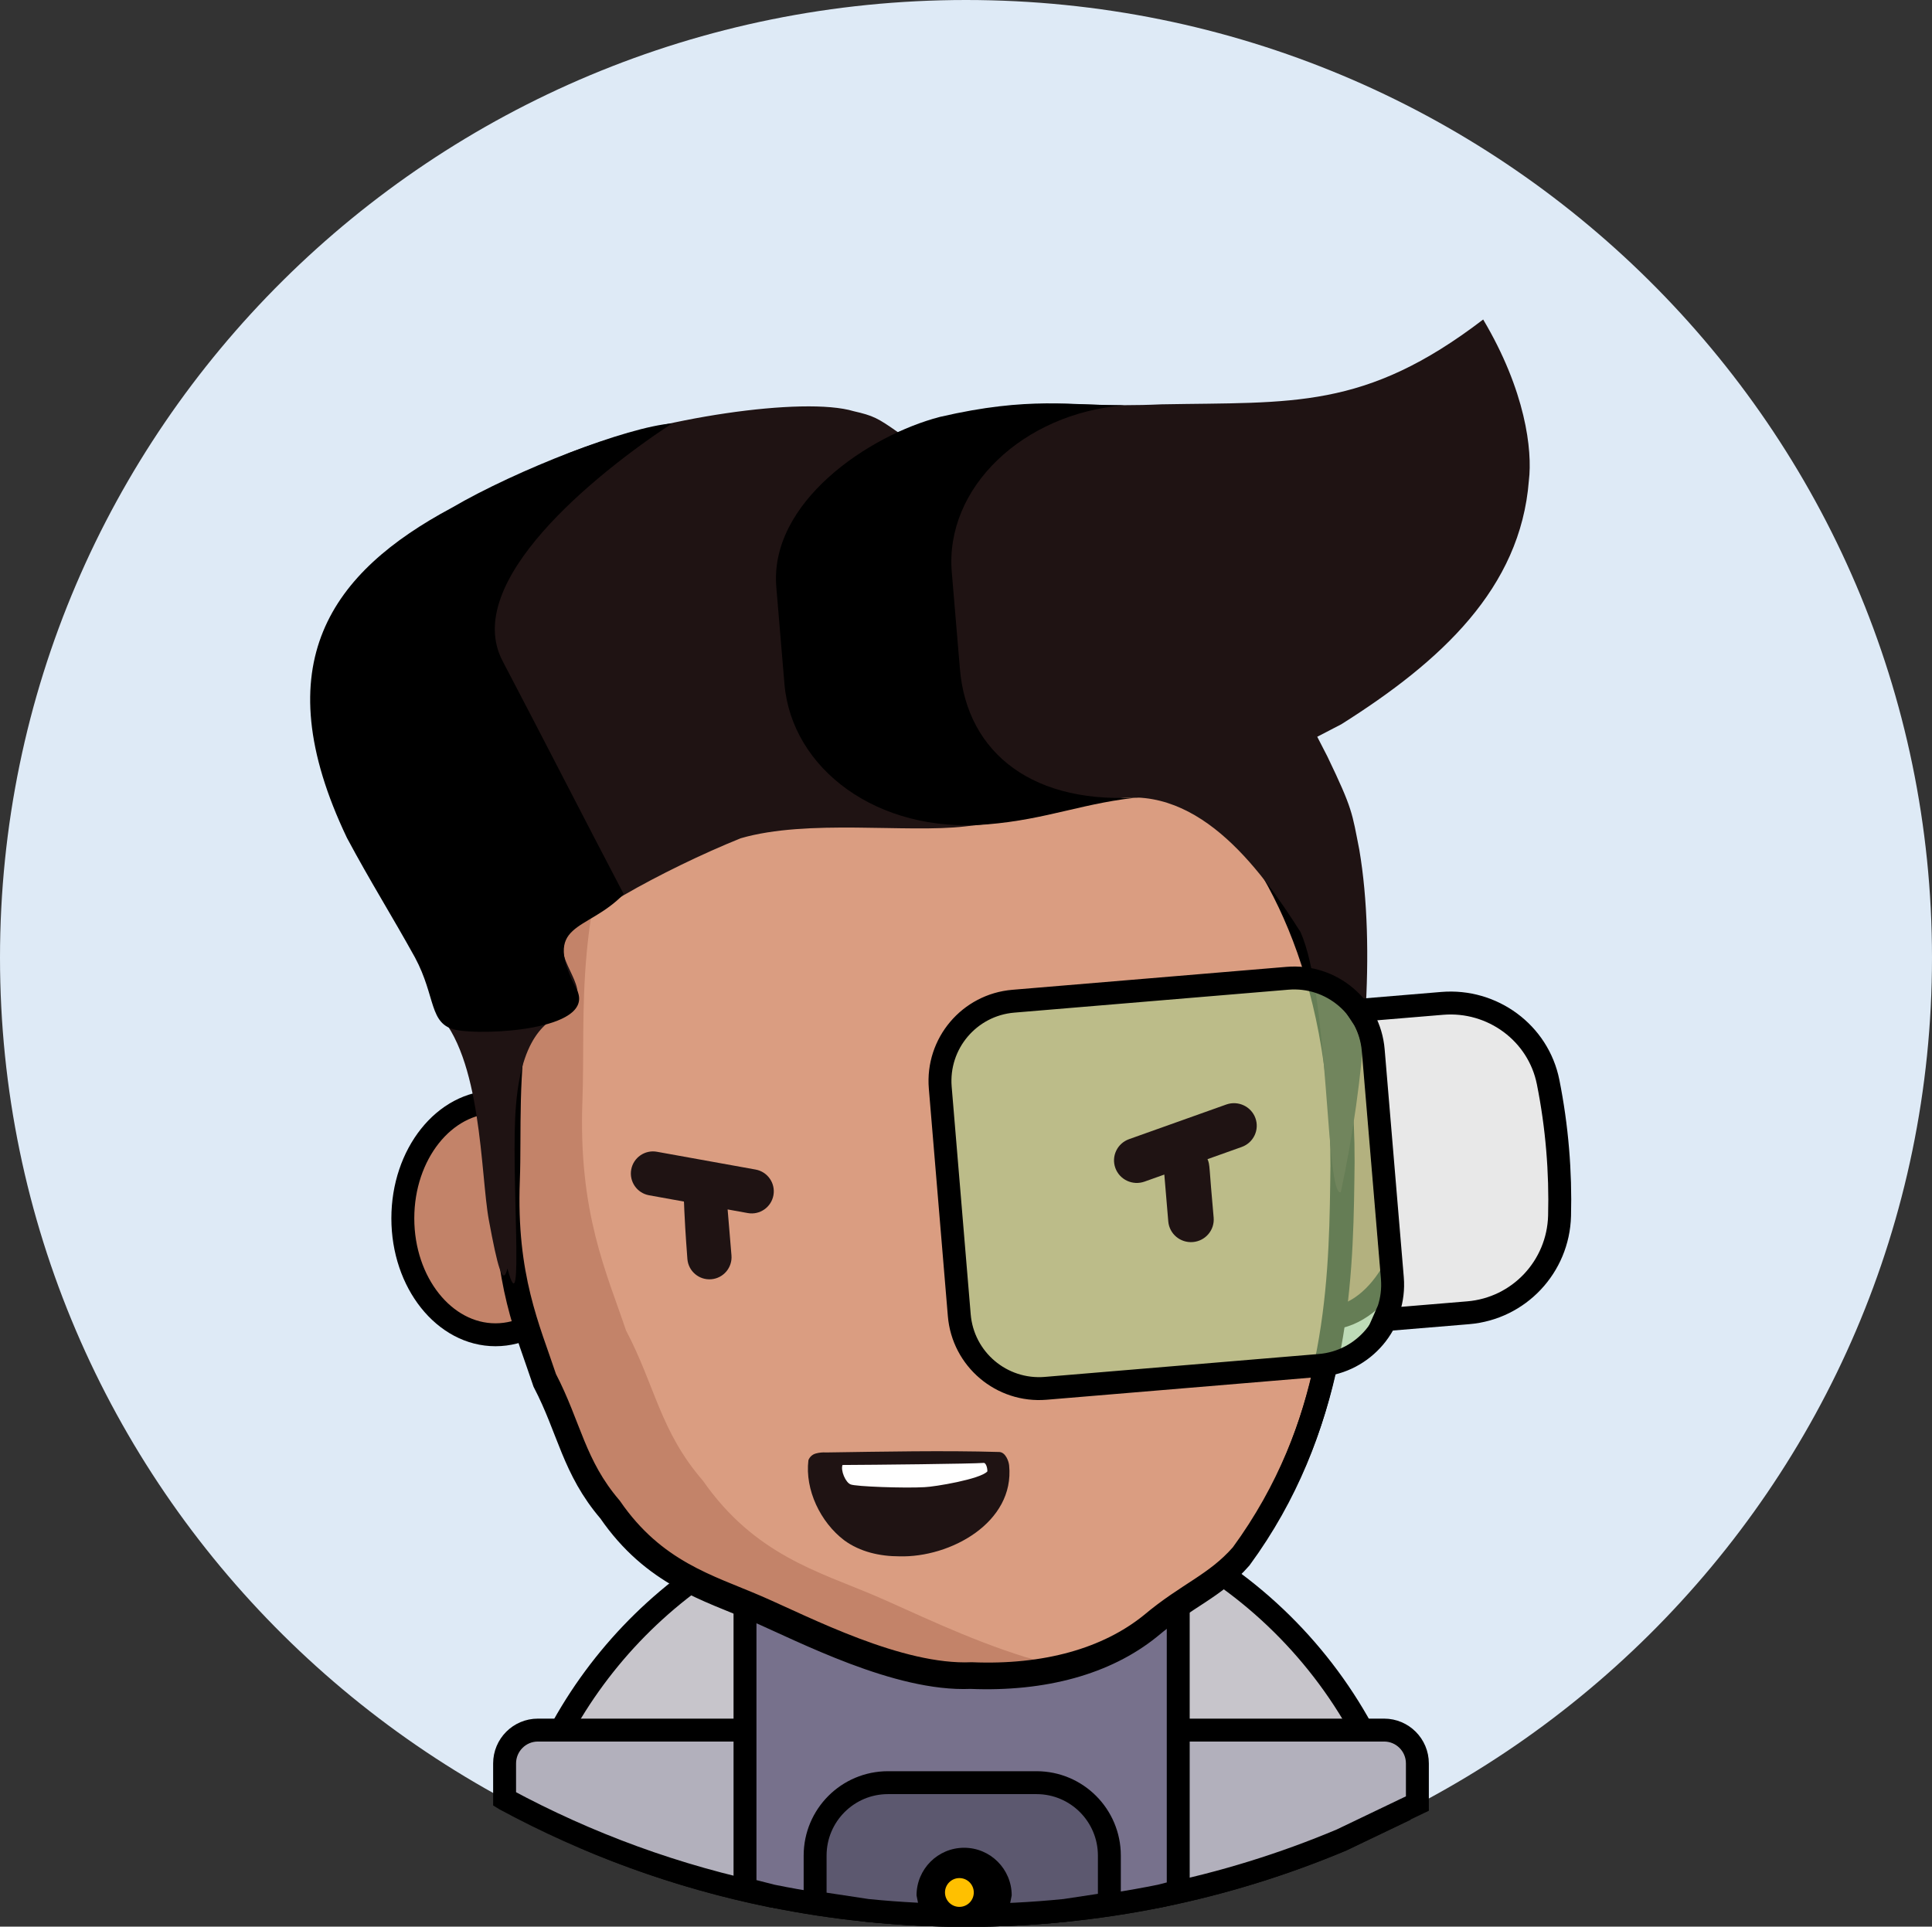 <svg width="1543" height="1539" xmlns="http://www.w3.org/2000/svg" xmlns:xlink="http://www.w3.org/1999/xlink" xml:space="preserve" overflow="hidden"><rect width="100%" height="100%" fill="#333333" stroke="none"/><defs><clipPath id="clip0"><rect x="2379" y="329" width="1543" height="1539"/></clipPath></defs><g clip-path="url(#clip0)" transform="translate(-2379 -329)"><path d="M2379 1094C2379 671.502 2724.41 329 3150.5 329 3576.59 329 3922 671.502 3922 1094 3922 1516.5 3576.59 1859 3150.5 1859 2724.41 1859 2379 1516.5 2379 1094Z" fill="#DEEAF6" fill-rule="evenodd"/><path d="M3363.72 1262.22C3363.72 1195.95 3396.85 1142.22 3437.72 1142.22 3478.58 1142.22 3511.72 1195.95 3511.72 1262.22 3511.72 1328.5 3478.58 1382.22 3437.72 1382.22 3396.85 1382.22 3363.72 1328.5 3363.72 1262.22Z" stroke="#000000" stroke-width="18.305" stroke-miterlimit="8" fill="#C38369" fill-rule="evenodd"/><path d="M3146.96 1521C3310.47 1521 3448.83 1628.88 3494.97 1777.46L3495 1777.59 3450.65 1798.82C3358.44 1837.57 3257.06 1859 3150.64 1859 3044.22 1859 2942.84 1837.57 2850.63 1798.82L2800 1774.58 2811.2 1743.92C2866.52 1612.92 2996.02 1521 3146.96 1521Z" stroke="#000000" stroke-width="18.305" stroke-miterlimit="8" fill="#C7C5CB" fill-rule="evenodd"/><path d="M2808.57 1711 3484.43 1711C3499.1 1711 3511 1722.94 3511 1737.65L3511 1769.68 3450.28 1798.78C3404.16 1818.19 3355.75 1833.26 3305.56 1843.47L3275.76 1848 3024.61 1848 2994.81 1843.47C2919.52 1828.15 2848.24 1801.91 2782.69 1766.49L2782 1766.07 2782 1737.65C2782 1722.94 2793.9 1711 2808.57 1711Z" stroke="#000000" stroke-width="18.305" stroke-miterlimit="8" fill="#B2B0BC" fill-rule="evenodd"/><path d="M3031.67 1493 3262.33 1493C3294.18 1493 3320 1518.89 3320 1550.83L3320 1839.81 3305.82 1843.44C3255.7 1853.64 3203.82 1859 3150.67 1859 3097.53 1859 3045.64 1853.64 2995.53 1843.44L2974 1837.94 2974 1550.83C2974 1518.89 2999.82 1493 3031.67 1493Z" stroke="#000000" stroke-width="18.305" stroke-miterlimit="8" fill="#77718C" fill-rule="evenodd"/><path d="M3088.19 1753 3206.81 1753C3238.95 1753 3265 1779.09 3265 1811.27L3265 1849.66 3229.5 1855.04C3203.53 1857.66 3177.19 1859 3150.52 1859 3123.86 1859 3097.51 1857.66 3071.55 1855.04L3030 1848.74 3030 1811.27C3030 1779.09 3056.05 1753 3088.19 1753Z" stroke="#000000" stroke-width="18.305" stroke-miterlimit="8" fill="#5C586F" fill-rule="evenodd"/><path d="M3149 1805C3169.99 1805 3187 1822.05 3187 1843.08L3184.13 1857.3 3150.34 1859 3113.84 1857.17 3111 1843.08C3111 1822.05 3128.01 1805 3149 1805Z" fill-rule="evenodd"/><path d="M3133.72 1840.72C3133.72 1834.37 3138.87 1829.22 3145.22 1829.22 3151.58 1829.22 3156.72 1834.37 3156.72 1840.72 3156.72 1847.08 3151.58 1852.22 3145.22 1852.22 3138.87 1852.22 3133.72 1847.08 3133.72 1840.72Z" fill="#FFC000" fill-rule="evenodd"/><path d="M2700.72 1302.22C2700.72 1250.86 2733.85 1209.22 2774.72 1209.22 2815.58 1209.22 2848.72 1250.86 2848.72 1302.22 2848.72 1353.58 2815.58 1395.22 2774.72 1395.22 2733.85 1395.22 2700.72 1353.58 2700.72 1302.22Z" stroke="#000000" stroke-width="18.305" stroke-miterlimit="8" fill="#C38369" fill-rule="evenodd"/><path d="M2784.02 1274.85C2786.96 1197.59 2770.26 1084.38 2882.09 962.97 2926.67 912.54 3048.42 884.407 3126.05 884.225 3203.69 884.041 3294.26 911.439 3347.93 961.87 3399.79 1014.5 3454.39 1112.28 3450.52 1275.4 3449.41 1360.05 3445.02 1470.96 3369.74 1573.76 3348.71 1597.72 3326.78 1604.48 3297.07 1629.49 3262.24 1657.55 3212.87 1671.37 3154.08 1668.95 3095.9 1671.49 3020.85 1632 2982.48 1615.4 2944.12 1598.8 2900.85 1587.36 2865.73 1536.34 2836.67 1502.39 2833.34 1471.11 2813.56 1433.12 2800.45 1393.48 2781.07 1352.11 2784.02 1274.85Z" stroke="#000000" stroke-width="18.305" stroke-miterlimit="8" fill="#DA9D81" fill-rule="evenodd"/><path d="M2887.37 947.223 2886.55 948.731C2836.36 1049.51 2846.76 1140.39 2844.17 1207.76 2840.71 1297.59 2863.52 1345.69 2878.97 1391.78 2902.26 1435.94 2906.18 1472.31 2940.41 1511.8 2981.77 1571.11 3032.72 1584.41 3077.9 1603.71 3106.15 1615.77 3151.26 1638.23 3197.86 1652.66L3223.72 1659.63 3205.17 1664.07C3192.07 1665.92 3178.06 1666.62 3162.97 1666.01 3103.24 1668.58 3026.18 1628.55 2986.79 1611.72 2947.4 1594.9 2902.98 1583.3 2866.92 1531.59 2837.08 1497.18 2833.67 1465.47 2813.36 1426.97 2799.9 1386.79 2780.01 1344.85 2783.02 1266.55 2786.04 1188.24 2768.9 1073.49 2883.71 950.428Z" fill="#C38369" fill-rule="evenodd"/><path d="M2785.02 1271.85C2787.96 1194.59 2771.26 1081.38 2883.09 959.97 2927.67 909.54 3049.42 881.407 3127.05 881.224 3204.69 881.041 3295.26 908.439 3348.93 958.87 3400.79 1011.5 3455.39 1109.28 3451.52 1272.4 3450.41 1357.05 3446.02 1467.96 3370.74 1570.76 3349.71 1594.72 3327.78 1601.48 3298.07 1626.49 3263.24 1654.55 3213.87 1668.37 3155.08 1665.95 3096.9 1668.49 3021.85 1629 2983.48 1612.4 2945.12 1595.8 2901.85 1584.36 2866.73 1533.34 2837.67 1499.39 2834.34 1468.11 2814.56 1430.12 2801.45 1390.48 2782.07 1349.11 2785.02 1271.85Z" stroke="#000000" stroke-width="18.305" stroke-miterlimit="8" fill="none" fill-rule="evenodd"/><path d="M3563.54 584.223C3597.29 641.039 3603.01 688.519 3600.03 712.966 3593.33 798.951 3529.86 857.336 3450.32 907.506L3431.02 917.528 3439.16 933.364C3459.49 975.694 3458.72 977.961 3464.64 1007.9 3477.97 1086.65 3468.85 1192.75 3449.86 1281.32 3437.67 1285.85 3440.77 1125.05 3417.64 1073.48 3384.3 1020.88 3332.9 951.415 3261.67 968.702 3190.43 985.99 3196.39 983.663 3149.85 989.143 3103.31 994.623 3024.08 983.023 2970.55 998.618 2909.23 1023.32 2830.5 1066.86 2828.66 1082.71 2824.86 1100.1 2855.45 1123.93 2830.39 1136.49 2821.46 1143.38 2796.13 1149.29 2791.11 1211.86 2786.49 1262.8 2798.35 1394.29 2784.25 1342.26 2780.65 1357.57 2776.25 1340.36 2769.44 1303.7 2762.64 1267.04 2764.11 1173.04 2727.08 1136.72 2755.74 1123.87 2653.82 1017.11 2637.7 935.078 2621.71 846.791 2623.38 778.68 2832.46 691.312 2904.35 662.52 3021.21 645.554 3060.75 657.453 3076.49 661.041 3080.05 662.958 3096.04 674.181 3208.56 639.878 3220.77 655.902 3306.67 651.984 3411.14 650.022 3468.75 656.734 3563.54 584.223Z" fill="#1F1313" fill-rule="evenodd"/><path d="M3292.72 965.557C3246 969.52 3216.17 983.551 3167.35 987.513 3079.56 994.96 3011.2 942.966 3005.5 875.281L2999.01 798.033C2993.32 730.349 3072.5 676.883 3129.68 662.018 3201.55 645.338 3234.37 653.032 3276.69 652.778 3196.29 659.165 3133.46 718.461 3139.15 786.145L3145.65 863.394C3151.35 931.078 3204.93 973.004 3292.72 965.557Z" fill-rule="evenodd"/><path d="M3407.27 1110.45 3188.32 1128.77C3153.13 1131.71 3127 1162.63 3129.94 1197.83L3145.13 1379.59C3148.07 1414.79 3178.98 1440.94 3214.16 1438L3433.11 1419.69C3468.29 1416.74 3494.44 1385.82 3491.49 1350.61L3476.3 1168.86C3473.36 1133.66 3442.45 1107.51 3407.27 1110.45Z" stroke="#000000" stroke-width="18.305" stroke-miterlimit="8" fill="#A9D18E" fill-rule="evenodd" fill-opacity="0.6"/><path d="M3358.37 1211.29 3280.75 1238.96C3271.3 1242.32 3266.39 1252.65 3269.79 1262.02 3273.19 1271.39 3283.6 1276.24 3293.06 1272.88L3308.89 1267.24 3312.05 1304.7C3312.89 1314.62 3321.68 1321.99 3331.69 1321.16 3341.7 1320.33 3349.13 1311.62 3348.29 1301.69 3344.44 1259.81 3345.5 1259.79 3343.38 1254.94L3370.68 1245.21C3380.13 1241.84 3385.03 1231.52 3381.64 1222.15 3378.24 1212.78 3367.82 1207.93 3358.37 1211.29Z" fill="#1F1313" fill-rule="evenodd"/><path d="M2915.72 667.224C2854.21 707.721 2746.87 794.297 2780.6 857.394 2811.94 917.141 2845.8 983.467 2877.14 1043.21 2847.14 1074.31 2810.54 1064.79 2840.33 1120.95 2852.78 1152.18 2764.75 1156.19 2743.11 1151.69 2721.47 1147.18 2727.3 1125.38 2710.48 1093.93 2691.78 1060.12 2674.79 1033.27 2656.09 998.298 2589.51 858.765 2644.14 785.862 2739.62 734.708 2792.33 703.928 2880.14 670.032 2915.72 667.224Z" fill-rule="evenodd"/><path d="M3530.81 1130.5C3570.9 1127.16 3607.57 1154.05 3615.41 1193.35 3618.93 1210.96 3621.49 1228.95 3623.02 1247.26 3624.52 1265.07 3625.01 1282.73 3624.55 1300.2 3623.48 1340.81 3592.21 1374.25 3551.55 1377.64L3484.47 1383.22 3488.06 1375.08C3490.66 1367.18 3491.75 1358.64 3491.01 1349.84L3475.74 1167.94C3475 1159.13 3472.5 1150.89 3468.62 1143.53L3463.72 1136.09Z" stroke="#000000" stroke-width="18.305" stroke-miterlimit="8" fill="#E8E8E8" fill-rule="evenodd"/><path d="M2927.99 1334.75C2928.8 1344.47 2937.34 1351.69 2947.06 1350.87 2956.78 1350.06 2964 1341.52 2963.19 1331.81L2960.12 1295.1 2976.2 1298C2985.79 1299.74 2994.98 1293.35 2996.71 1283.76 2998.44 1274.16 2992.06 1264.98 2982.46 1263.24L2903.64 1249.03C2894.05 1247.3 2884.86 1253.68 2883.12 1263.28 2881.39 1272.88 2887.77 1282.06 2897.37 1283.79L2925.09 1288.79C2925.57 1288.21 2924.88 1293.71 2927.99 1334.75Z" fill="#1F1313" fill-rule="evenodd"/><path d="M3045.23 1493.59 3171.96 1493.23 3174.84 1501.13C3177.16 1507.49 3168.81 1514.67 3162.03 1516.03 3135.87 1521.11 3076.22 1531.02 3051.54 1520.75L3045.23 1493.59Z" fill="#FFFFFF" fill-rule="evenodd"/><path d="M3184.95 1499.61C3184.67 1496.37 3182.17 1489.14 3177.15 1488.86 3133.59 1487.56 3083.25 1488.58 3038.76 1489.23 3035.98 1489.05 3033.19 1489.32 3030.5 1490.07 3027.8 1490.81 3025.57 1492.85 3024.64 1495.44 3021.76 1519.08 3034.3 1545.04 3053.25 1559.4 3065.88 1568.67 3081.76 1572.2 3097.18 1572.2L3097.18 1572.2C3137.86 1573.4 3189.5 1545.22 3184.95 1499.61ZM3117.43 1516.95C3101.64 1517.88 3061.89 1516.49 3058.27 1514.72 3056.41 1513.98 3054.36 1511.39 3052.97 1508.05 3051.58 1504.71 3051.11 1501.38 3051.86 1499.24 3075.73 1499.15 3155.88 1498.32 3164.7 1497.57 3166.1 1497.48 3167.58 1500.63 3167.58 1504.34 3162.2 1510.55 3125.42 1516.67 3117.43 1516.95Z" fill="#1F1313" fill-rule="evenodd"/></g></svg>
